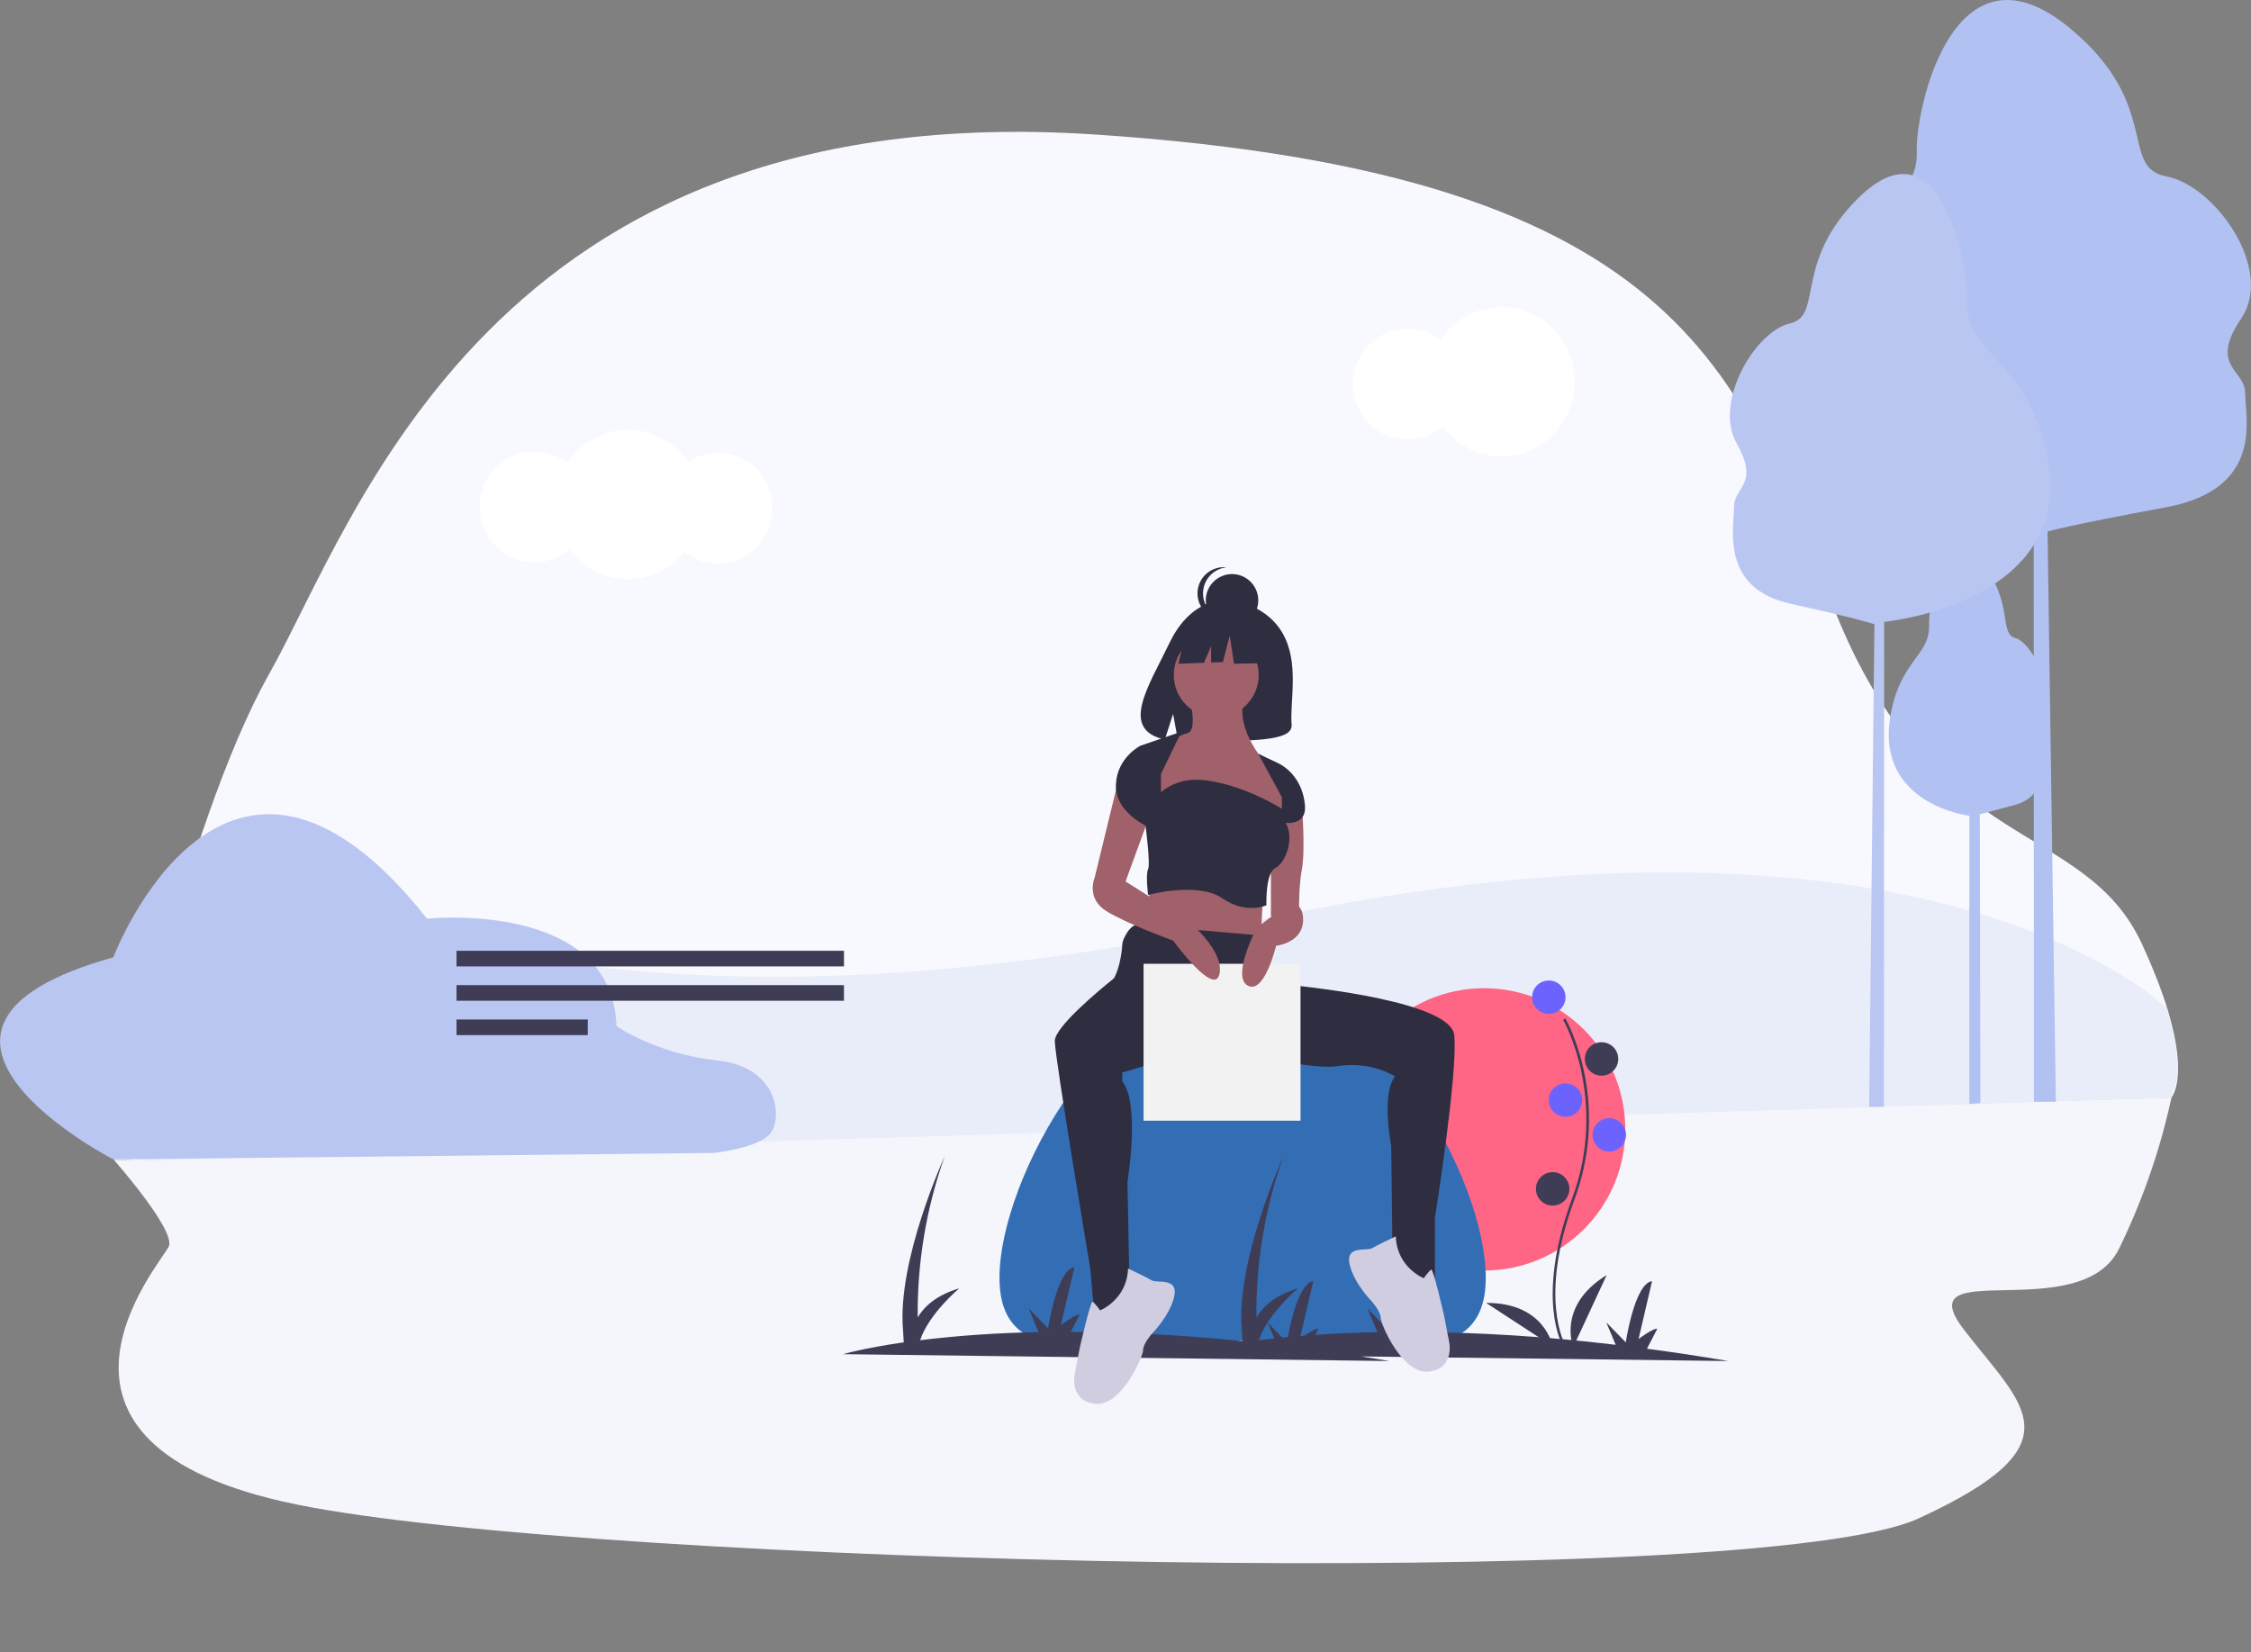 <svg width="1339" height="983" viewBox="0 0 1339 983" fill="none" xmlns="http://www.w3.org/2000/svg">
<rect x="0" y="0" width="1339" height="983" fill="#808080" stroke="none"/>
<g clip-path="url(#clip0)">
<path d="M67.911 690.242C67.911 690.242 108.569 492.358 160.069 401.027C211.569 309.696 291.53 56.459 650.675 79.984C1009.82 103.509 1035.57 229.435 1093.85 369.199C1152.12 508.964 1240.22 488.206 1274.1 561.548C1307.98 634.89 1291.72 652.879 1291.72 652.879L67.911 690.242Z" fill="#F8F8FF"/>
<path d="M67.911 690.242C67.911 690.242 104.503 731.756 100.437 741.443C96.371 751.129 0.148 859.066 176.332 895.045C352.517 931.024 1045.06 947.63 1141.28 903.348C1237.51 859.066 1203.62 836.925 1168.39 791.26C1133.15 745.594 1237.51 789.876 1260.55 742.827C1274.49 714.256 1284.96 684.049 1291.72 652.879L67.911 690.242Z" fill="#F5F5FC"/>
<path d="M1289.2 600.059C1289.2 600.059 1150.77 461.195 750.965 546.99C351.162 632.786 207.503 529.721 147.872 529.721C88.24 529.721 85.191 690.588 85.191 690.588L1291.55 653.114L1294.79 642.639C1295.38 639.447 1295.55 636.19 1295.31 632.952L1294.79 626.587C1294.63 624.674 1294.37 622.772 1294.02 620.886L1289.2 600.059Z" fill="#E9EDFA"/>
<path d="M67.396 689.744C67.396 689.744 -84.136 611.739 67.396 569.546C67.396 569.546 133.804 394.357 254.002 546.534C254.002 546.534 364.213 535.02 366.72 610.465C366.72 610.465 390.518 627.071 426.84 630.932C463.161 634.793 465.668 665.458 458.146 674.411C450.624 683.364 424.346 685.911 424.346 685.911L67.396 689.744Z" fill="#BAC6F2"/>
<path d="M1209.87 655.481L1209.75 314.663C1209.75 314.663 1049.31 301.711 1073.03 199.116C1088.64 131.544 1141.44 126.231 1140.17 90.598C1139.25 64.859 1162.17 -40.532 1231.42 16.882C1286.13 62.243 1260.42 99.648 1288.68 104.962C1317.62 110.4 1352.92 160.092 1333.3 189.235C1313.67 218.378 1335.53 219.458 1335.53 234.029C1335.53 248.601 1347.13 290.973 1288.26 301.836C1229.39 312.698 1217.98 316.255 1217.98 316.255L1222.92 655.412L1209.87 655.481Z" fill="#B1C1F2"/>
<path d="M1171.48 656.823V485.314C1171.48 485.314 1116.17 478.783 1124.34 427.028C1129.76 392.945 1147.92 390.261 1147.49 372.285C1147.18 359.305 1155.08 306.139 1178.94 335.102C1197.81 357.977 1188.95 376.852 1198.68 379.536C1208.65 382.304 1220.82 407.351 1214.06 422.047C1207.3 436.743 1214.83 437.269 1214.83 444.644C1214.83 452.02 1218.9 473.372 1198.57 478.88C1178.24 484.387 1177.7 484.415 1177.7 484.415L1178.02 656.283L1171.48 656.823Z" fill="#B1C1F2"/>
<path d="M1120.63 658.414L1120.79 369.96C1120.79 369.96 1234.78 359.001 1217.94 272.125C1206.84 214.905 1169.32 210.408 1170.23 180.254C1170.88 158.459 1154.6 69.232 1105.39 117.845C1066.53 156.245 1084.79 187.921 1064.74 192.418C1044.18 197.026 1019.09 239.094 1033.04 263.781C1046.98 288.468 1031.45 289.367 1031.45 301.711C1031.45 314.055 1023.21 349.923 1065.05 359.18C1106.89 368.438 1114.99 371.386 1114.99 371.386L1111.87 658.58L1120.63 658.414Z" fill="#BAC6F2"/>
<path d="M427.111 335.365C444.977 335.365 459.461 320.576 459.461 302.334C459.461 284.091 444.977 269.302 427.111 269.302C409.244 269.302 394.76 284.091 394.76 302.334C394.76 320.576 409.244 335.365 427.111 335.365Z" fill="white"/>
<path d="M317.686 334.562C335.553 334.562 350.037 319.774 350.037 301.531C350.037 283.288 335.553 268.5 317.686 268.5C299.82 268.5 285.336 283.288 285.336 301.531C285.336 319.774 299.82 334.562 317.686 334.562Z" fill="white"/>
<path d="M373.605 344.609C397.669 344.609 417.177 324.69 417.177 300.12C417.177 275.549 397.669 255.63 373.605 255.63C349.541 255.63 330.033 275.549 330.033 300.12C330.033 324.69 349.541 344.609 373.605 344.609Z" fill="white"/>
<path d="M837.241 261.498C855.108 261.498 869.592 246.709 869.592 228.466C869.592 210.223 855.108 195.435 837.241 195.435C819.375 195.435 804.891 210.223 804.891 228.466C804.891 246.709 819.375 261.498 837.241 261.498Z" fill="white"/>
<path d="M893.146 271.558C917.21 271.558 936.718 251.639 936.718 227.069C936.718 202.498 917.21 182.579 893.146 182.579C869.082 182.579 849.574 202.498 849.574 227.069C849.574 251.639 869.082 271.558 893.146 271.558Z" fill="white"/>
</g>
<path d="M882.821 755.883C929.202 755.883 966.8 718.285 966.8 671.904C966.8 625.524 929.202 587.925 882.821 587.925C836.441 587.925 798.842 625.524 798.842 671.904C798.842 718.285 836.441 755.883 882.821 755.883Z" fill="#FF6584"/>
<path d="M502.032 565.641H271.561V574.934H502.032V565.641Z" fill="#3F3D56"/>
<path d="M502.032 586.086H271.561V595.379H502.032V586.086Z" fill="#3F3D56"/>
<path d="M349.624 606.531H271.561V615.824H349.624V606.531Z" fill="#3F3D56"/>
<path d="M883.802 760.096C883.802 819.265 819.049 797.593 739.171 797.593C659.294 797.593 594.541 819.265 594.541 760.096C594.541 700.928 659.294 583.326 739.171 583.326C819.049 583.326 883.802 700.928 883.802 760.096Z" fill="#336EB5"/>
<path d="M1028.03 809.714C1011.28 806.876 995.17 804.438 979.701 802.402L985.816 790.545C983.754 789.829 974.694 796.619 974.694 796.619L982.72 762.202C972.348 763.452 967.075 798.594 967.075 798.594L955.488 786.713L961.098 800.071C920.405 795.151 879.462 792.575 838.473 792.353L843.708 782.205C841.645 781.489 832.586 788.279 832.586 788.279L840.611 753.862C830.24 755.113 824.967 790.255 824.967 790.255L813.38 778.373L819.322 792.521C805.871 792.79 793.595 793.365 782.465 794.126L784.311 790.545C783.003 790.091 778.882 792.655 776.041 794.593C775.222 794.657 774.422 794.723 773.616 794.789L781.215 762.202C772.755 763.222 767.688 786.792 766.108 795.444C764.995 795.548 763.891 795.653 762.807 795.76L754.065 786.796C761.388 775.433 772.108 766.465 772.108 766.465C758.374 770.55 751.169 777.395 747.405 783.776C747.068 751.157 752.492 718.735 763.427 688.001C763.427 688.001 735.038 749.777 738.66 791.244L739.048 797.833C700.326 793.937 666.279 792.417 636.969 792.353L642.203 782.205C640.141 781.489 631.081 788.279 631.081 788.279L639.107 753.862C628.736 755.113 623.463 790.255 623.463 790.255L611.876 778.373L617.817 792.521C594.253 792.91 570.725 794.509 547.325 797.31C552.619 781.501 570.604 766.465 570.604 766.465C556.869 770.55 549.665 777.395 545.9 783.777C545.564 751.157 550.988 718.735 561.922 688.001C561.922 688.001 533.534 749.777 537.156 791.244L537.589 798.607C513.522 802.053 501.422 805.639 501.422 805.639L826.528 809.714C820.858 808.753 815.264 807.841 809.746 806.977L1028.03 809.714ZM754.037 786.839L757.992 796.257C754.805 796.598 751.741 796.95 748.83 797.309C750.13 793.619 751.879 790.103 754.037 786.839V786.839Z" fill="#3F3D56"/>
<path d="M929.828 801.053C929.653 800.766 925.512 793.852 924.076 779.495C922.76 766.323 923.606 744.12 935.121 713.15C956.935 654.478 930.094 607.139 929.82 606.667L931.144 605.899C931.213 606.018 938.139 618.088 942.231 637.307C947.637 662.788 945.668 689.282 936.556 713.683C914.779 772.255 930.969 799.982 931.135 800.256L929.828 801.053Z" fill="#3F3D56"/>
<path d="M921.299 603.222C926.793 603.222 931.247 598.768 931.247 593.274C931.247 587.78 926.793 583.326 921.299 583.326C915.805 583.326 911.351 587.78 911.351 593.274C911.351 598.768 915.805 603.222 921.299 603.222Z" fill="#6C63FF"/>
<path d="M952.674 639.954C958.168 639.954 962.622 635.5 962.622 630.005C962.622 624.511 958.168 620.057 952.674 620.057C947.179 620.057 942.726 624.511 942.726 630.005C942.726 635.5 947.179 639.954 952.674 639.954Z" fill="#3F3D56"/>
<path d="M931.247 664.441C936.741 664.441 941.195 659.987 941.195 654.493C941.195 648.999 936.741 644.545 931.247 644.545C925.753 644.545 921.299 648.999 921.299 654.493C921.299 659.987 925.753 664.441 931.247 664.441Z" fill="#6C63FF"/>
<path d="M957.265 685.103C962.759 685.103 967.213 680.649 967.213 675.155C967.213 669.66 962.759 665.207 957.265 665.207C951.771 665.207 947.317 669.66 947.317 675.155C947.317 680.649 951.771 685.103 957.265 685.103Z" fill="#6C63FF"/>
<path d="M923.594 717.243C929.089 717.243 933.543 712.789 933.543 707.295C933.543 701.801 929.089 697.347 923.594 697.347C918.1 697.347 913.646 701.801 913.646 707.295C913.646 712.789 918.1 717.243 923.594 717.243Z" fill="#3F3D56"/>
<path d="M935.838 801.419C935.838 801.419 925.89 776.932 955.735 758.566L935.838 801.419Z" fill="#3F3D56"/>
<path d="M923.604 800.975C923.604 800.975 919.076 774.935 884.034 775.158L923.604 800.975Z" fill="#3F3D56"/>
<path d="M762.727 376.354C751.815 357.916 730.226 357.056 730.226 357.056C730.226 357.056 709.189 354.366 695.694 382.448C683.115 408.622 665.755 433.894 692.899 440.022L697.802 424.761L700.838 441.158C704.703 441.436 708.58 441.502 712.452 441.356C741.521 440.418 769.205 441.631 768.313 431.2C767.128 417.333 773.227 394.095 762.727 376.354Z" fill="#2F2E41"/>
<path d="M684.074 525.167L681.778 566.49L749.12 573.378L751.415 530.524L728.458 515.985L684.074 525.167Z" fill="#A0616A"/>
<path d="M865.054 615.848C863.034 596.327 782.861 587.465 763.594 585.615L756.389 581.413L754.094 556.925C754.094 556.925 682.926 550.803 677.569 550.038C672.213 549.273 667.621 559.221 667.621 561.516C667.621 563.176 666.62 575.024 662.6 582.047C653.917 589.023 627.446 610.975 627.446 619.292C627.446 629.24 648.49 754.357 648.49 754.357L650.786 780.375L672.213 784.201L670.682 703.086C670.682 703.086 678.335 656.406 667.621 643.397V638.04C667.621 638.04 699.044 629.854 710.119 620.94C713.328 620.251 722.345 618.552 727.326 620.029C728.009 620.431 728.796 620.844 729.672 621.265C729.784 621.366 729.89 621.473 729.988 621.588C729.988 621.588 730.02 621.54 730.075 621.455C744.401 628.161 781.152 636.619 796.182 634.214C807.774 632.445 819.625 634.599 829.852 640.336C821.435 651.05 827.557 681.659 827.557 681.659L828.322 747.47L839.035 760.479H853.575V724.513C853.575 724.513 867.349 638.04 865.054 615.848Z" fill="#2F2E41"/>
<path d="M723.484 426.834C737.431 426.834 748.737 415.528 748.737 401.581C748.737 387.634 737.431 376.328 723.484 376.328C709.537 376.328 698.231 387.634 698.231 401.581C698.231 415.528 709.537 426.834 723.484 426.834Z" fill="#A0616A"/>
<path d="M708.179 417.651C708.179 417.651 712.005 434.486 706.649 436.017C702.411 437.421 698.312 439.214 694.405 441.374L688.283 461.27V481.166L762.511 489.584L764.807 482.697V472.748L756.389 457.444L752.563 453.617C752.563 453.617 735.728 435.252 739.554 417.651H708.179Z" fill="#A0616A"/>
<path d="M774.372 478.488C774.372 478.488 776.668 505.271 774.372 517.515C772.077 529.759 772.842 548.125 772.842 548.125L756.007 545.064V503.741L759.833 481.549L774.372 478.488Z" fill="#A0616A"/>
<path d="M732.868 372.76C741.489 372.76 748.478 365.771 748.478 357.15C748.478 348.529 741.489 341.54 732.868 341.54C724.247 341.54 717.258 348.529 717.258 357.15C717.258 365.771 724.247 372.76 732.868 372.76Z" fill="#2F2E41"/>
<path d="M715.615 353.042C715.615 349.187 717.042 345.468 719.621 342.602C722.2 339.736 725.748 337.926 729.582 337.52C727.405 337.288 725.203 337.517 723.12 338.191C721.037 338.865 719.12 339.97 717.492 341.434C715.864 342.898 714.562 344.688 713.671 346.688C712.779 348.688 712.319 350.853 712.319 353.042C712.319 355.231 712.779 357.396 713.671 359.396C714.562 361.396 715.864 363.186 717.492 364.65C719.12 366.113 721.037 367.218 723.12 367.893C725.203 368.567 727.405 368.796 729.582 368.564C725.748 368.158 722.2 366.348 719.621 363.482C717.042 360.616 715.615 356.897 715.615 353.042V353.042Z" fill="#2F2E41"/>
<path d="M757.903 374.577L736.574 363.404L707.12 367.975L701.026 394.89L716.195 394.306L720.433 384.418V394.143L727.433 393.874L731.496 378.131L734.035 394.89L758.918 394.382L757.903 374.577Z" fill="#2F2E41"/>
<path d="M773.607 573.378H680.248V666.737H773.607V573.378Z" fill="#F2F2F2"/>
<path d="M664.943 465.479L651.169 522.106C651.169 522.106 645.812 534.35 658.056 542.003C670.3 549.655 697.848 559.603 697.848 559.603C697.848 559.603 722.336 593.274 725.397 579.5C728.458 565.725 707.031 548.125 707.031 548.125L669.534 524.402L684.074 484.61L664.943 465.479Z" fill="#A0616A"/>
<path d="M764.424 536.646C764.424 536.646 775.903 535.116 775.138 548.125C774.372 561.134 759.068 562.664 759.068 562.664C759.068 562.664 752.18 591.743 742.232 586.387C732.284 581.03 747.589 551.951 747.589 551.951L760.598 542.003L764.424 536.646Z" fill="#A0616A"/>
<path d="M690.579 460.505L702.822 435.252L678.335 443.669C678.335 443.669 664.56 450.556 663.795 466.626C663.03 482.697 681.396 491.114 681.396 491.114C681.396 491.114 684.457 514.071 682.926 517.132C681.396 520.193 682.926 532.437 682.926 532.437C682.926 532.437 712.388 524.402 726.928 534.35C741.467 544.298 753.328 538.559 753.328 538.559C753.328 538.559 752.563 519.428 758.685 516.367C764.807 513.306 770.164 498.767 764.807 489.584C764.807 489.584 777.051 491.114 776.286 479.636C775.52 468.157 769.398 458.209 759.45 453.617C749.502 449.026 748.402 448.292 748.402 448.292L762.511 474.279V481.166C762.511 481.166 737.535 465.224 712.824 463.895C704.762 463.526 696.845 466.132 690.579 471.218L690.579 471.218V460.505Z" fill="#2F2E41"/>
<path d="M671.022 754.677C671.022 754.677 681.881 759.787 685.075 761.704C688.269 763.62 701.044 759.787 698.489 771.285C695.934 782.783 685.075 793.641 685.075 793.641C685.075 793.641 679.965 799.39 679.965 803.223C679.965 807.055 667.19 836.438 651.86 835.16C636.529 833.883 639.084 818.553 639.084 818.553L642.278 801.945C642.278 801.945 648.666 773.84 649.943 774.479C651.221 775.117 654.415 779.589 654.415 779.589C654.415 779.589 670.384 773.201 671.022 754.677Z" fill="#D0CDE1"/>
<path d="M830.278 735.546C830.278 735.546 819.419 740.656 816.225 742.573C813.031 744.489 800.256 740.656 802.811 752.154C805.366 763.652 816.225 774.51 816.225 774.51C816.225 774.51 821.335 780.259 821.335 784.092C821.335 787.924 834.11 817.307 849.44 816.029C864.77 814.752 862.215 799.422 862.215 799.422L859.022 782.814C859.022 782.814 852.634 754.709 851.357 755.348C850.079 755.986 846.885 760.458 846.885 760.458C846.885 760.458 830.916 754.07 830.278 735.546Z" fill="#D0CDE1"/>
<defs>
<clipPath id="clip0">
<rect width="1339" height="930" fill="white"/>
</clipPath>
</defs>
</svg>
